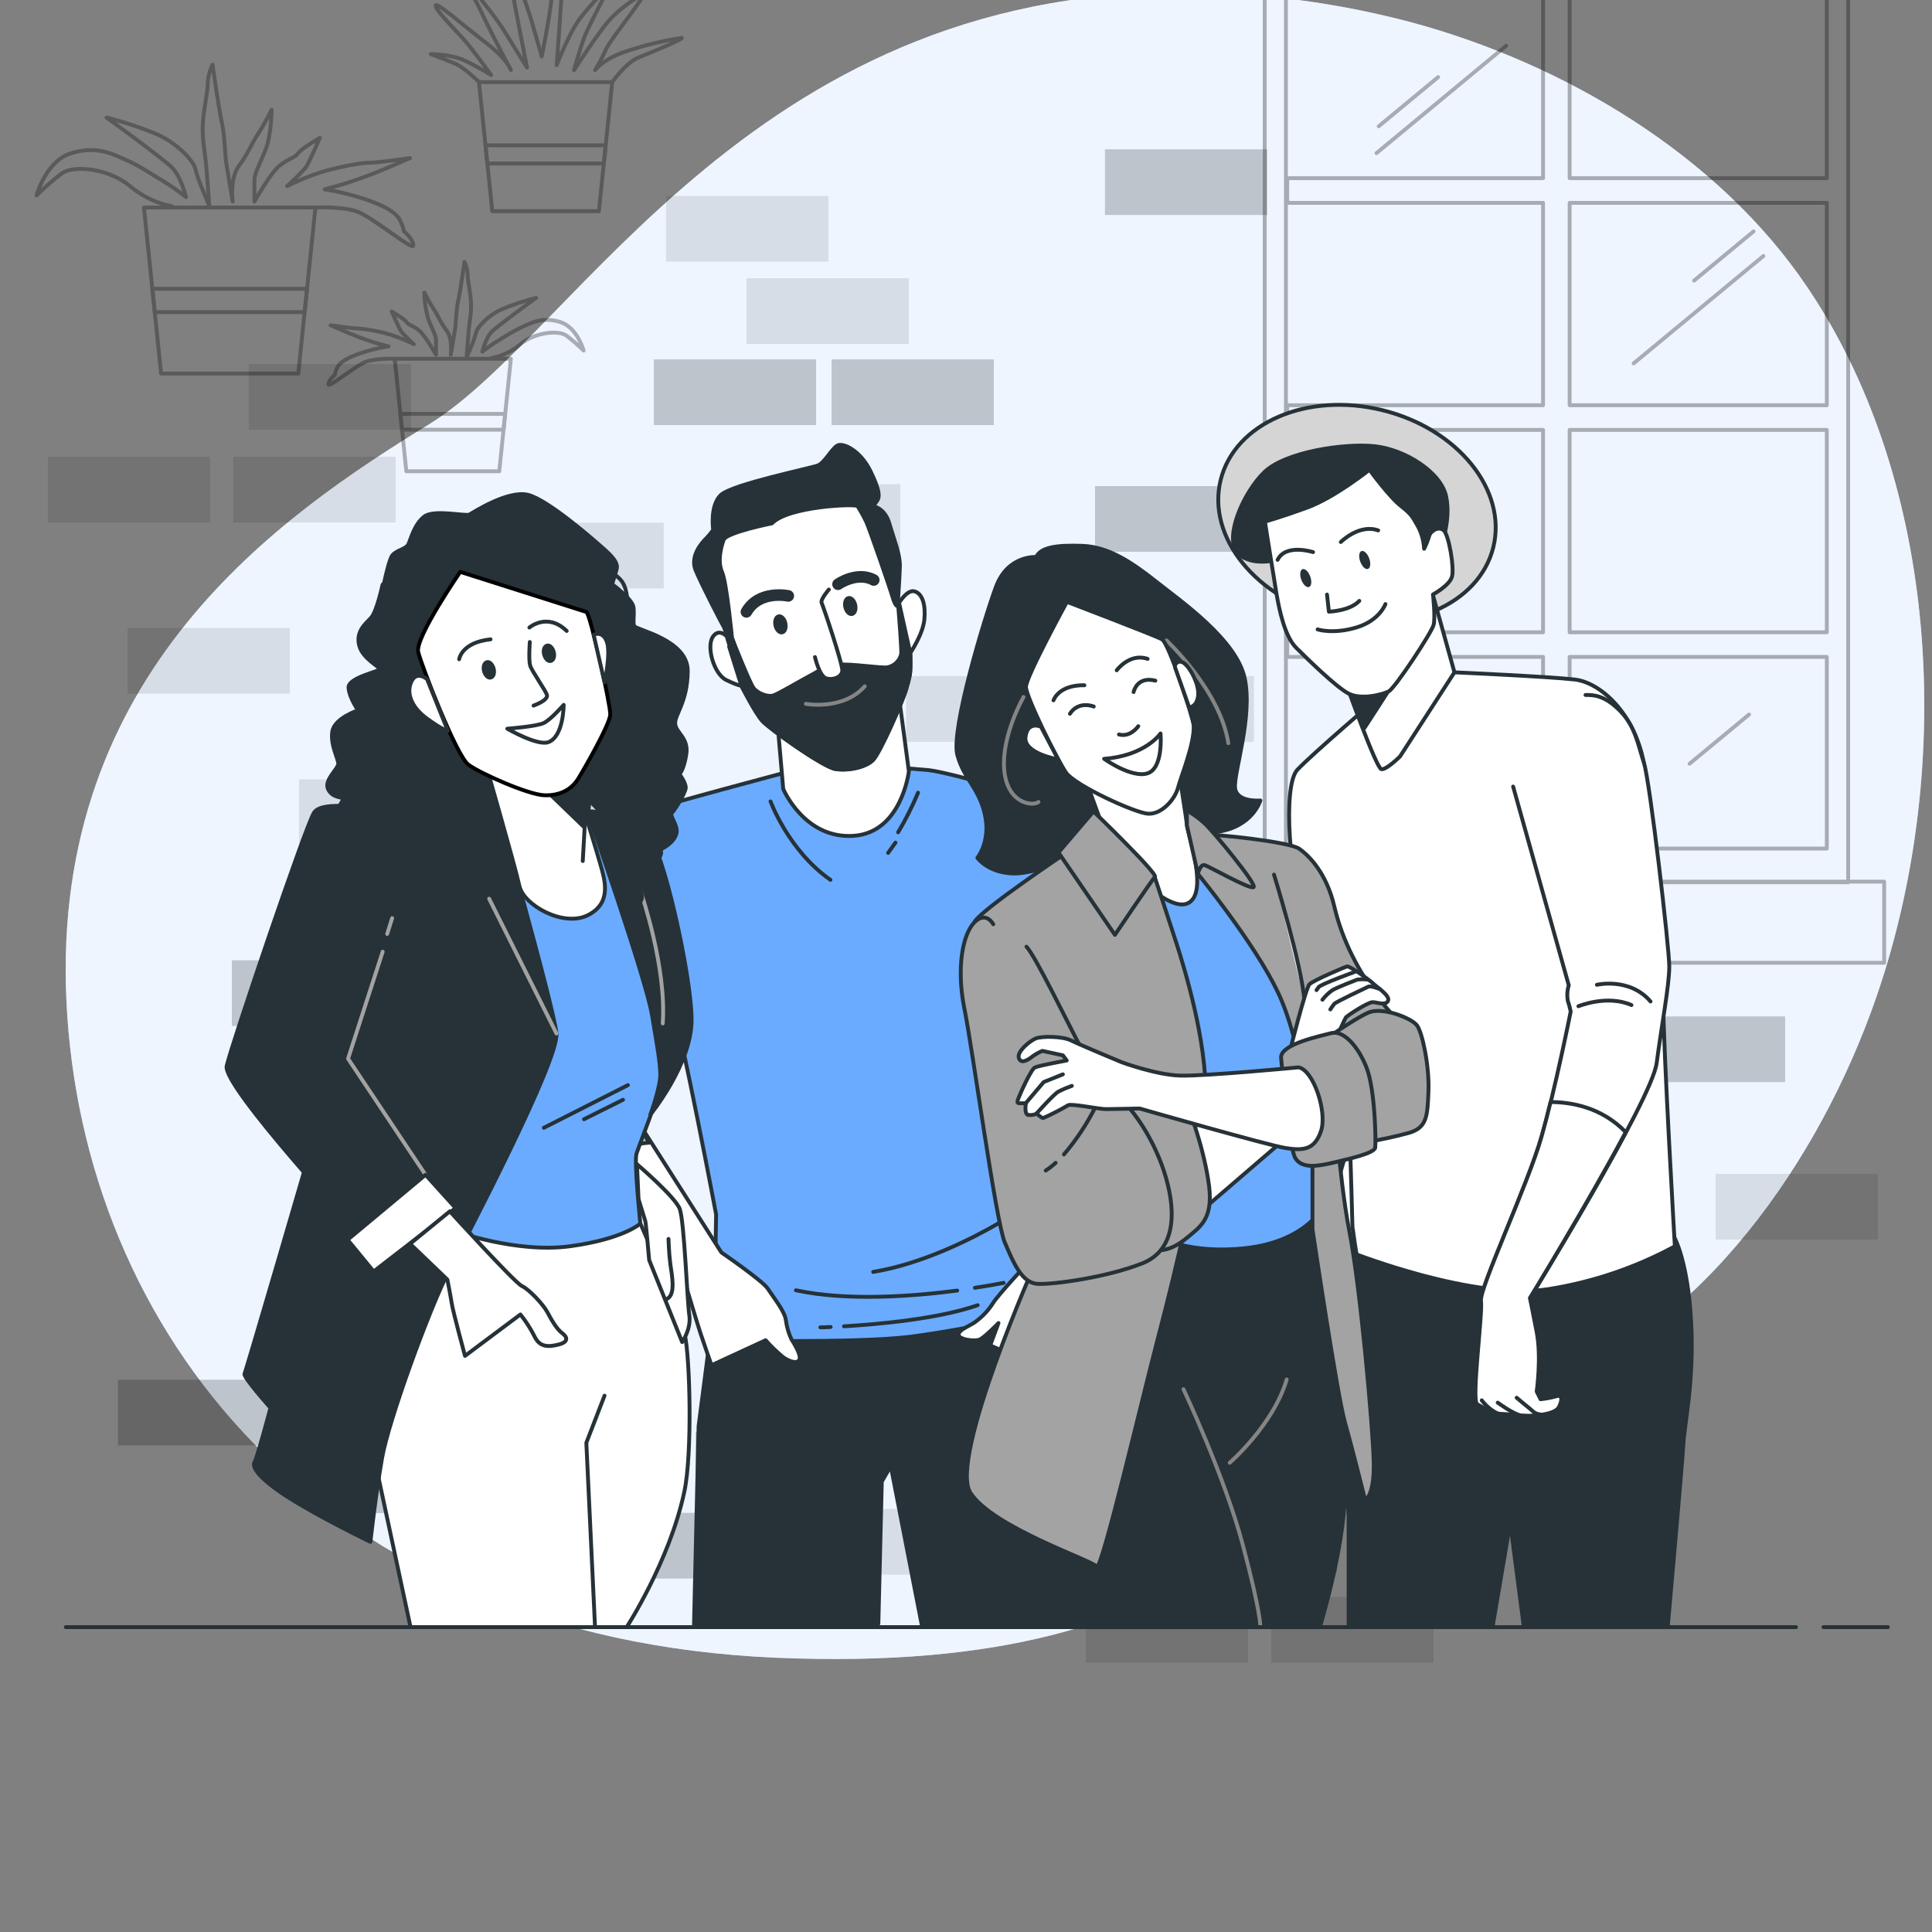 <svg width="500" height="500" viewBox="0 0 500 500" fill="none" xmlns="http://www.w3.org/2000/svg">
<rect x="0" y="0" width="500" height="500" fill="#808080" stroke="none"/>
<g clip-path="url(#clip0_447_878)">
<path d="M472.692 82.174C471.106 79.507 469.439 76.874 467.692 74.273C444.522 39.923 404.632 16.433 365.392 5.814C348.176 1.234 330.489 -1.347 312.682 -1.877C196.062 -5.827 149.612 86.124 111.072 109.793C72.532 133.463 13.192 174.034 17.192 259.023C21.192 344.013 82.412 424.023 201.002 429.023C319.592 434.023 327.502 380.613 393.712 360.814C437.532 347.734 468.712 303.553 483.912 262.723C504.692 207.083 503.712 134.813 472.692 82.174Z" fill="#C5DEFF"/>
<path opacity="0.7" d="M472.692 82.174C471.106 79.507 469.439 76.874 467.692 74.273C444.522 39.923 404.632 16.433 365.392 5.814C348.176 1.234 330.489 -1.347 312.682 -1.877C196.062 -5.827 149.612 86.124 111.072 109.793C72.532 133.463 13.192 174.034 17.192 259.023C21.192 344.013 82.412 424.023 201.002 429.023C319.592 434.023 327.502 380.613 393.712 360.814C437.532 347.734 468.712 303.553 483.912 262.723C504.692 207.083 503.712 134.813 472.692 82.174Z" fill="white"/>
<path opacity="0.2" d="M462 263.05H420V280.05H462V263.05Z" fill="black"/>
<path opacity="0.2" d="M325.383 125.8H283.383V142.8H325.383V125.8Z" fill="black"/>
<path opacity="0.2" d="M299.508 151.48H257.508V168.48H299.508V151.48Z" fill="black"/>
<path opacity="0.2" d="M327.961 38.64H285.961V55.64H327.961V38.64Z" fill="black"/>
<path opacity="0.2" d="M294 244.81H252V261.81H294V244.81Z" fill="black"/>
<path opacity="0.2" d="M211.203 93.01H169.203V110.01H211.203V93.01Z" fill="black"/>
<path opacity="0.2" d="M257.203 93.01H215.203V110.01H257.203V93.01Z" fill="black"/>
<path opacity="0.2" d="M222 370.52H180V387.52H222V370.52Z" fill="black"/>
<path opacity="0.2" d="M200 391.52H158V408.52H200V391.52Z" fill="black"/>
<path opacity="0.1" d="M276.508 174.98H234.508V191.98H276.508V174.98Z" fill="black"/>
<path opacity="0.1" d="M214.383 50.72H172.383V67.72H214.383V50.72Z" fill="black"/>
<path opacity="0.1" d="M486 303.81H444V320.81H486V303.81Z" fill="black"/>
<path opacity="0.1" d="M240 329.81H198V346.81H240V329.81Z" fill="black"/>
<path opacity="0.1" d="M288 329.81H246V346.81H288V329.81Z" fill="black"/>
<path opacity="0.1" d="M292 305.81H250V322.81H292V305.81Z" fill="black"/>
<path opacity="0.1" d="M324.508 174.98H282.508V191.98H324.508V174.98Z" fill="black"/>
<path opacity="0.2" d="M346 389.81H304V406.81H346V389.81Z" fill="black"/>
<path opacity="0.1" d="M323 413.31H281V430.31H323V413.31Z" fill="black"/>
<path opacity="0.1" d="M371 413.31H329V430.31H371V413.31Z" fill="black"/>
<path opacity="0.2" d="M142.391 178.22H100.391V195.22H142.391V178.22Z" fill="black"/>
<path opacity="0.1" d="M119.391 201.72H77.391V218.72H119.391V201.72Z" fill="black"/>
<path opacity="0.1" d="M167.391 201.72H125.391V218.72H167.391V201.72Z" fill="black"/>
<path opacity="0.2" d="M126 304.81H84V321.81H126V304.81Z" fill="black"/>
<path opacity="0.1" d="M312 223.52H270V240.52H312V223.52Z" fill="black"/>
<path opacity="0.1" d="M249 390.52H207V407.52H249V390.52Z" fill="black"/>
<path opacity="0.1" d="M235.203 72.01H193.203V89.01H235.203V72.01Z" fill="black"/>
<path opacity="0.2" d="M102 248.52H60V265.52H102V248.52Z" fill="black"/>
<path opacity="0.1" d="M126 227.52H84V244.52H126V227.52Z" fill="black"/>
<path opacity="0.1" d="M233 125.31H191V142.31H233V125.31Z" fill="black"/>
<path opacity="0.1" d="M171.773 135.29H129.773V152.29H171.773V135.29Z" fill="black"/>
<path opacity="0.2" d="M379 263.05H337V280.05H379V263.05Z" fill="black"/>
<path opacity="0.2" d="M72.531 357.08H30.531V374.08H72.531V357.08Z" fill="black"/>
<path opacity="0.1" d="M54.391 118.22H12.391V135.22H54.391V118.22Z" fill="black"/>
<path opacity="0.1" d="M102.391 118.22H60.391V135.22H102.391V118.22Z" fill="black"/>
<path opacity="0.1" d="M106.391 94.22H64.391V111.22H106.391V94.22Z" fill="black"/>
<path opacity="0.1" d="M75 162.52H33V179.52H75V162.52Z" fill="black"/>
<path opacity="0.2" d="M129.531 374.58H87.531V391.58H129.531V374.58Z" fill="black"/>
<g opacity="0.3">
<path d="M327.305 -11.5V228.33H478.305V-11.5H327.305ZM472.775 46.11H406.225V-2.77H472.775V46.11ZM406.225 111.26H472.775V163.63H406.225V111.26ZM406.225 104.87V52.5H472.775V104.87H406.225ZM332.795 -2.77H399.345V46.11H333.135V52.5H399.345V104.87H333.135V111.26H399.345V163.63H333.135V170H399.345V219.6H332.795V-2.77ZM406.225 219.6V170H472.775V219.6H406.225Z" stroke="black" stroke-linecap="round" stroke-linejoin="round"/>
<path d="M389.804 11.84L356.234 39.63" stroke="black" stroke-linecap="round" stroke-linejoin="round"/>
<path d="M456.369 66.25L422.789 94.04" stroke="black" stroke-linecap="round" stroke-linejoin="round"/>
<path d="M380.539 183.76L346.969 211.54" stroke="black" stroke-linecap="round" stroke-linejoin="round"/>
<path d="M372.193 19.95L356.812 32.68" stroke="black" stroke-linecap="round" stroke-linejoin="round"/>
<path d="M453.812 59.89L438.422 72.62" stroke="black" stroke-linecap="round" stroke-linejoin="round"/>
<path d="M378.562 192.44L363.172 205.18" stroke="black" stroke-linecap="round" stroke-linejoin="round"/>
<path d="M373.929 131.08L358.539 143.82" stroke="black" stroke-linecap="round" stroke-linejoin="round"/>
<path d="M452.648 184.92L437.258 197.65" stroke="black" stroke-linecap="round" stroke-linejoin="round"/>
<path d="M487.622 228.17H318.602V249.17H487.622V228.17Z" stroke="black" stroke-linecap="round" stroke-linejoin="round"/>
</g>
<g opacity="0.3">
<path d="M78.84 80.78L79.46 74.74H39.43L40.05 80.78H78.84Z" stroke="black" stroke-linecap="round" stroke-linejoin="round"/>
<path d="M77.2 96.67H41.69L37.25 53.7H81.63L77.2 96.67Z" stroke="black" stroke-linecap="round" stroke-linejoin="round"/>
<path d="M44.501 53.39C40.489 52.601 36.747 50.797 33.631 48.15C28.391 43.72 19.131 42.51 15.901 44.93C13.643 46.679 11.492 48.563 9.461 50.57C9.461 50.57 11.881 41.71 18.321 39.69C24.761 37.67 28.791 39.69 32.421 41.3C36.051 42.91 37.661 44.12 41.691 46.54C43.937 47.878 46.089 49.368 48.131 51C48.131 51 46.921 45.77 44.501 43.35C42.081 40.93 27.591 30.43 27.591 30.43C32.126 31.57 36.569 33.051 40.881 34.86C46.121 37.28 50.141 41.71 50.551 43.72C51.065 45.651 51.734 47.537 52.551 49.36L54.161 53.36C54.161 53.36 53.761 47.36 53.361 42.89C52.961 38.42 52.151 35.63 52.551 31.2C52.951 26.77 53.761 23.95 53.761 21.54C53.849 19.87 54.27 18.235 55.001 16.73C55.001 16.73 56.591 28 57.401 31.64C58.211 35.28 58.201 40.1 58.601 42.51C59.001 44.92 60.221 52.18 60.221 52.18C60.221 52.18 59.411 46.18 61.831 42.92C64.251 39.66 65.051 37.28 66.661 34.86C68.271 32.44 70.291 28.41 70.291 28.41C70.291 28.41 70.291 34.86 68.671 38.89C67.051 42.92 65.851 44.89 65.851 46.54V52.18C65.851 52.18 69.851 44.93 72.301 42.92C74.751 40.91 76.301 40.92 77.131 39.69C77.961 38.46 82.771 35.69 82.771 35.69C82.771 35.69 80.001 42.11 79.151 43.32C77.642 45.032 76.026 46.645 74.311 48.15C77.179 46.736 80.143 45.527 83.181 44.53C87.181 43.32 93.251 42.11 95.661 42.11C98.071 42.11 106.141 40.9 106.141 40.9C106.141 40.9 98.891 44.12 94.461 45.74C90.031 47.36 87.201 48.15 85.591 48.56L84.001 49C87.838 49.601 91.613 50.545 95.281 51.82C100.921 53.82 102.531 55.44 103.341 56.65C103.909 57.654 104.317 58.741 104.551 59.87C104.551 59.87 106.961 61.87 106.961 63.5C106.961 65.13 96.071 55.81 92.001 54.6C87.931 53.39 81.591 53.7 81.591 53.7" stroke="black" stroke-linecap="round" stroke-linejoin="round"/>
</g>
<g opacity="0.3">
<path d="M104.037 111.2L103.617 107.11H130.747L130.317 111.2H104.037Z" stroke="black" stroke-linecap="round" stroke-linejoin="round"/>
<path d="M105.158 121.97H129.208L132.218 92.85H102.148L105.158 121.97Z" stroke="black" stroke-linecap="round" stroke-linejoin="round"/>
<path d="M127.31 92.64C130.029 92.114 132.565 90.891 134.67 89.09C138.22 86.09 144.5 85.27 146.67 86.91C148.203 88.093 149.662 89.369 151.04 90.73C151.04 90.73 149.4 84.73 145.04 83.36C140.68 81.99 137.94 83.36 135.48 84.45C133.308 85.483 131.213 86.67 129.21 88C127.687 88.899 126.226 89.901 124.84 91C124.84 91 125.66 87.46 127.3 85.82C128.94 84.18 138.76 77.08 138.76 77.08C135.689 77.854 132.681 78.857 129.76 80.08C126.21 81.71 123.48 84.72 123.21 86.08C122.861 87.388 122.406 88.666 121.85 89.9L120.75 92.63C120.75 92.63 121.03 88.54 121.3 85.53C121.57 82.52 122.12 80.62 121.85 77.62C121.58 74.62 121.03 72.71 121.03 71.07C120.98 69.933 120.701 68.817 120.21 67.79C120.21 67.79 119.12 75.44 118.57 77.89C118.02 80.34 118.03 83.62 117.75 85.26C117.47 86.9 116.66 91.81 116.66 91.81C116.66 91.81 117.21 87.72 115.57 85.53C113.93 83.34 113.39 81.71 112.29 80.08C111.19 78.45 109.84 75.71 109.84 75.71C109.842 78.118 110.209 80.512 110.93 82.81C112.02 85.53 112.84 86.9 112.84 87.99V91.81C112.84 91.81 110.11 86.9 108.47 85.53C106.83 84.16 105.74 84.17 105.2 83.35C104.66 82.53 101.38 80.62 101.38 80.62C101.38 80.62 103.29 84.99 103.83 85.81C104.853 86.969 105.948 88.061 107.11 89.08C105.17 88.124 103.165 87.305 101.11 86.63C98.352 85.791 95.513 85.245 92.64 85C91 85 85.55 84.18 85.55 84.18C85.55 84.18 90.46 86.36 93.46 87.46C96.46 88.56 98.37 89.09 99.46 89.37L100.55 89.64C97.948 90.047 95.388 90.686 92.9 91.55C89.08 92.91 87.99 94.01 87.45 94.82C87.061 95.501 86.784 96.241 86.63 97.01C86.63 97.01 85 98.37 85 99.46C85 100.55 92.37 94.28 95.1 93.46C97.412 92.94 99.783 92.735 102.15 92.85" stroke="black" stroke-linecap="round" stroke-linejoin="round"/>
</g>
<g opacity="0.3">
<path d="M156.271 42.31L156.751 37.61H125.641L126.121 42.31H156.271Z" stroke="black" stroke-linecap="round" stroke-linejoin="round"/>
<path d="M154.993 54.66H127.403L123.953 21.26H158.443L154.993 54.66Z" stroke="black" stroke-linecap="round" stroke-linejoin="round"/>
<path d="M124.002 21.26C124.002 21.26 120.162 17.49 117.932 16.53C115.702 15.57 111.492 14 111.492 14C111.492 14 116.602 14 120.112 15.6C122.519 16.738 124.856 18.017 127.112 19.43C127.112 19.43 123.912 14.96 121.362 11.77C118.812 8.58 113.052 3.14 112.742 1.55C112.432 -0.04 120.402 6.98 125.832 11.13C131.262 15.28 132.222 18.13 132.222 18.13C132.222 18.13 128.072 10.46 124.872 3.75C122.95 -0.416 120.605 -4.374 117.872 -8.06C116.872 -9.34 127.132 2.48 130.642 8.23C134.152 13.98 136.392 17.49 136.392 17.49C136.392 17.49 132.562 -1.68 131.922 -6.15L130.642 -15.09C130.642 -15.09 136.712 2.48 137.642 5.67C138.572 8.86 140.192 14.61 140.192 14.61C140.192 14.61 142.112 5.35 142.752 -0.39C143.392 -6.13 146.262 -14.39 146.262 -14.39C146.262 -14.39 145.002 3.43 144.712 7.91L144.072 16.85C144.072 16.85 147.262 8.54 150.142 4.71C152.639 1.582 155.31 -1.402 158.142 -4.23C158.142 -4.23 152.692 6 151.412 9.18C150.132 12.36 148.542 18.18 148.542 18.18C148.542 18.18 154.932 8.28 157.802 5.08C160.229 2.537 163.031 0.382 166.112 -1.31C168.662 -2.9 158.112 9.87 156.842 12.75C156.007 14.6 155.059 16.397 154.002 18.13C154.002 18.13 155.922 15.57 161.002 13.65C165.985 11.909 171.116 10.627 176.332 9.82C177.612 9.82 168.332 13.65 165.152 14.93C161.972 16.21 158.442 21.26 158.442 21.26" stroke="black" stroke-linecap="round" stroke-linejoin="round"/>
</g>
<path d="M386.47 141.618C390.112 126.834 377.267 110.957 357.78 106.156C338.292 101.355 319.542 109.448 315.9 124.232C312.257 139.017 325.102 154.894 344.59 159.695C364.077 164.496 382.827 156.403 386.47 141.618Z" fill="#D5D5D5" stroke="#263238" stroke-linecap="round" stroke-linejoin="round"/>
<path d="M330.64 144.86C330.64 144.86 323.43 146.86 320.15 142.86C316.87 138.86 321.79 127.45 327.2 122.2C332.61 116.95 347.86 114.66 355.73 115.48C363.6 116.3 372.94 122.2 374.26 128.48C375.58 134.76 372.94 140.78 372.78 142.74C372.62 144.7 368.02 144.74 367.37 143.74C366.72 142.74 356.88 128.33 354.91 127.67C352.94 127.01 351.63 128.33 349.5 129.47C347.37 130.61 331.14 137.47 331.14 137.47L330.64 144.86Z" fill="#263238" stroke="#263238" stroke-linecap="round" stroke-linejoin="round"/>
<path d="M354.52 309.41L351.28 288.36L343.84 313.94C341.873 317.15 340.228 320.546 338.93 324.08C337.08 329.94 346.41 348.4 347.02 346.45C347.63 344.5 351.15 319.45 351.15 319.45C351.52 316.908 351.641 314.335 351.51 311.77L354.52 309.41Z" fill="white" stroke="#263238" stroke-linecap="round" stroke-linejoin="round"/>
<path d="M350.201 324.3C350.201 324.3 343.461 326.6 343.461 340.91C343.461 344.81 349.021 385.8 349.021 392.66V421.1H386.261L390.851 394.1L394.301 420.53H431.651C431.651 420.53 435.381 378.88 435.651 373.71C435.921 368.54 438.521 357.33 437.651 341.82C436.781 326.31 433.341 320.27 433.341 320.27L351.001 318.82L350.201 324.3Z" fill="#263238" stroke="#263238" stroke-linecap="round" stroke-linejoin="round"/>
<path d="M357.111 180.16C357.111 180.16 339.561 195.16 335.761 199.21C331.961 203.26 333.451 226.87 338.491 243C343.531 259.13 348.891 284.08 349.141 289.12C349.391 294.16 350.201 324.3 350.201 324.3C350.201 324.3 381.521 336.66 400.681 333.63C412.158 331.832 423.241 328.081 433.451 322.54C433.451 322.54 430.451 270.86 430.451 259.54C430.451 248.22 427.931 210.64 425.451 197.54C422.971 184.44 414.111 176.62 407.551 175.86C400.991 175.1 376.411 174 376.411 174L357.111 180.16Z" fill="white" stroke="#263238" stroke-linecap="round" stroke-linejoin="round"/>
<path d="M348.25 176.62C348.25 176.62 356.17 198.84 357.49 199.06C358.81 199.28 362.33 195.76 362.33 195.76L376.41 174L370.81 153.89C370.81 153.89 367.61 164.53 361.45 171.35C355.29 178.17 348.25 176.62 348.25 176.62Z" fill="white" stroke="#263238" stroke-linecap="round" stroke-linejoin="round"/>
<path d="M363.55 172.27L353.16 188.35L348.25 176.62L363.55 172.27Z" fill="#263238" stroke="#263238" stroke-linecap="round" stroke-linejoin="round"/>
<path d="M354.419 121.57C354.419 121.57 345.419 128.79 338.189 131.41C330.959 134.03 327.359 135 327.359 135C327.359 135 329.659 149.59 330.359 153.69C331.059 157.79 332.489 164.69 335.439 167.63C338.389 170.57 345.599 177.63 348.879 179.43C352.159 181.23 357.739 179.76 359.379 178.94C361.019 178.12 370.519 163.69 371.019 161.72C371.519 159.75 370.849 153.85 370.849 153.85C370.849 153.85 375.109 151.56 375.769 149.26C376.429 146.96 374.949 138.44 373.639 137.26C372.329 136.08 370.199 137.43 369.869 138.74C369.524 139.867 369.086 140.965 368.559 142.02C368.455 140.078 367.951 138.178 367.079 136.44C365.769 134.31 365.769 133.44 362.649 131.03C359.529 128.62 354.419 121.57 354.419 121.57Z" fill="white" stroke="#263238" stroke-linecap="round" stroke-linejoin="round"/>
<path d="M343.43 153.87L343.92 158.3C343.92 158.3 349.33 158.14 351.79 155.51" stroke="#263238" stroke-linecap="round" stroke-linejoin="round"/>
<path d="M341 162.89C341 162.89 344.94 164.2 351 162.4C357.06 160.6 358.55 156.33 358.55 156.33" stroke="#263238" stroke-linecap="round" stroke-linejoin="round"/>
<path d="M339.821 142.89C339.821 142.89 332.771 140.59 330.641 144.89" stroke="#263238" stroke-linecap="round" stroke-linejoin="round"/>
<path d="M347 140.27C347 140.27 351.75 135.51 356.67 137.27" stroke="#263238" stroke-linecap="round" stroke-linejoin="round"/>
<path d="M339.085 149.19C339.555 150.46 339.415 151.69 338.775 151.92C338.135 152.15 337.245 151.31 336.775 150.03C336.305 148.75 336.455 147.53 337.095 147.3C337.735 147.07 338.625 147.91 339.085 149.19Z" fill="#263238"/>
<path d="M354.346 144.5C354.816 145.78 354.676 147 354.036 147.24C353.396 147.48 352.506 146.62 352.036 145.35C351.566 144.08 351.706 142.85 352.346 142.62C352.986 142.39 353.876 143.23 354.346 144.5Z" fill="#263238"/>
<path d="M391.597 203.56L405.997 255C405.596 256.294 405.51 257.666 405.747 259C406.048 259.909 406.298 260.833 406.497 261.77C406.497 261.77 402.497 281.94 398.937 294.29C395.377 306.64 382.807 333.61 383.307 336.64C383.807 339.67 380.787 362.35 382.307 363.36C383.827 364.37 387.357 365.88 388.357 365.88C389.357 365.88 393.907 366.38 395.417 366.38C396.927 366.38 402.477 366.13 403.487 364.11C404.497 362.09 404.247 360.84 402.727 361.34C401.417 361.704 400.079 361.959 398.727 362.1L397.727 360.1C397.727 360.1 398.987 351.28 397.727 344.72C396.467 338.16 395.967 335.9 395.967 335.9C395.967 335.9 427.477 284.73 428.737 275.15C429.997 265.57 432.007 254.98 432.007 250.15C432.007 245.32 427.007 202.26 425.457 197.47C423.907 192.68 423.187 187.89 419.157 183.86C415.127 179.83 412.347 179.86 410.327 179.86" fill="white"/>
<path d="M391.597 203.56L405.997 255C405.596 256.294 405.51 257.666 405.747 259C406.048 259.909 406.298 260.833 406.497 261.77C406.497 261.77 402.497 281.94 398.937 294.29C395.377 306.64 382.807 333.61 383.307 336.64C383.807 339.67 380.787 362.35 382.307 363.36C383.827 364.37 387.357 365.88 388.357 365.88C389.357 365.88 393.907 366.38 395.417 366.38C396.927 366.38 402.477 366.13 403.487 364.11C404.497 362.09 404.247 360.84 402.727 361.34C401.417 361.704 400.079 361.959 398.727 362.1L397.727 360.1C397.727 360.1 398.987 351.28 397.727 344.72C396.467 338.16 395.967 335.9 395.967 335.9C395.967 335.9 427.477 284.73 428.737 275.15C429.997 265.57 432.007 254.98 432.007 250.15C432.007 245.32 427.007 202.26 425.457 197.47C423.907 192.68 423.187 187.89 419.157 183.86C415.127 179.83 412.347 179.86 410.327 179.86" stroke="#263238" stroke-linecap="round" stroke-linejoin="round"/>
<path d="M408.5 260.41C408.5 260.41 415.9 257.33 422.22 260.11" stroke="#263238" stroke-linecap="round" stroke-linejoin="round"/>
<path d="M413.273 254.86C413.273 254.86 421.753 252.86 427.153 259.18" stroke="#263238" stroke-linecap="round" stroke-linejoin="round"/>
<path d="M401.286 285.21C400.506 288.42 399.696 291.56 398.906 294.31C395.376 306.66 382.776 333.63 383.276 336.66C383.776 339.69 380.756 362.37 382.276 363.38C383.796 364.39 387.326 365.9 388.326 365.9C389.326 365.9 393.876 366.4 395.386 366.4C396.896 366.4 402.446 366.15 403.456 364.13C404.466 362.11 404.216 360.86 402.696 361.36C401.386 361.725 400.048 361.979 398.696 362.12L397.696 360.12C397.696 360.12 398.956 351.3 397.696 344.74C396.436 338.18 395.936 335.92 395.936 335.92C395.936 335.92 410.996 311.31 420.736 293C414.456 286.5 406.536 285.21 401.286 285.21Z" fill="white" stroke="#263238" stroke-linecap="round" stroke-linejoin="round"/>
<path d="M392.508 361.73C392.508 361.73 395.008 363.85 395.878 364.52C396.748 365.19 397.028 365.87 398.658 366.06" fill="white"/>
<path d="M392.508 361.73C392.508 361.73 395.008 363.85 395.878 364.52C396.748 365.19 397.028 365.87 398.658 366.06" stroke="#263238" stroke-linecap="round" stroke-linejoin="round"/>
<path d="M387.609 363C387.609 363 391.359 365.79 393.659 366.37L387.609 363Z" fill="white"/>
<path d="M387.609 363C387.609 363 391.359 365.79 393.659 366.37" stroke="#263238" stroke-linecap="round" stroke-linejoin="round"/>
<path d="M383.477 362.4C384.46 363.701 385.703 364.784 387.127 365.58L383.477 362.4Z" fill="white"/>
<path d="M383.477 362.4C384.46 363.701 385.703 364.784 387.127 365.58" stroke="#263238" stroke-linecap="round" stroke-linejoin="round"/>
<path d="M350.098 318.09C350.098 318.09 351.018 324.86 351.378 325.96C351.738 327.06 351.198 329.07 351.568 333.27C351.938 337.47 353.028 341.87 350.288 341.14C347.548 340.41 346.288 333.27 346.438 331.44C346.588 329.61 343.328 324.13 343.328 324.13" fill="white"/>
<path d="M350.098 318.09C350.098 318.09 351.018 324.86 351.378 325.96C351.738 327.06 351.198 329.07 351.568 333.27C351.938 337.47 353.028 341.87 350.288 341.14C347.548 340.41 346.288 333.27 346.438 331.44C346.588 329.61 343.328 324.13 343.328 324.13" stroke="#263238" stroke-linecap="round" stroke-linejoin="round"/>
<path d="M296.823 281C294.263 276.1 275.253 208.71 275.253 208.71C271.673 218.52 269.383 266.89 269.383 266.89L271.463 292.54L271.093 297.35C276.093 293.94 288.233 287.22 296.323 296.17C296.443 295.7 296.543 295.3 296.593 294.99C297.643 288.5 299.383 285.87 296.823 281Z" fill="#92E3A9" stroke="#263238" stroke-linecap="round" stroke-linejoin="round"/>
<path d="M290.695 287.46C291.975 287.669 293.225 288.035 294.415 288.55" stroke="#263238" stroke-linecap="round" stroke-linejoin="round"/>
<path d="M272.859 289.83C277.079 288.278 281.509 287.374 285.999 287.15" stroke="#263238" stroke-linecap="round" stroke-linejoin="round"/>
<path d="M293.163 284.76C293.163 284.76 287.562 281.36 283.062 282.7" stroke="#263238" stroke-linecap="round" stroke-linejoin="round"/>
<path d="M179.609 420.43L180.799 369.05L184.449 340.86L269.439 337.96L277.009 358.17L281.679 421.1H238.659L230.539 379.42L228.209 383.43L227.319 420.21L179.609 420.43Z" fill="#263238" stroke="#263238" stroke-linecap="round" stroke-linejoin="round"/>
<path d="M206.381 199.1C206.381 199.1 169.381 208.9 167.111 210.02C164.841 211.14 169.831 244.79 173.331 257.02C176.831 269.25 185.331 314.3 185.331 314.3L184.761 346.84C184.761 346.84 221.071 347.74 235.601 345.95C245.829 344.572 255.977 342.649 266.001 340.19C266.001 340.19 271.151 311.43 269.381 292.49C267.611 273.55 272.771 226.49 272.841 223.39C272.911 220.29 275.211 208.68 275.211 208.68C275.211 208.68 247.551 200.21 240.441 199.32C229.117 198.229 217.718 198.156 206.381 199.1Z" fill="#6AABFF" stroke="#263238" stroke-linecap="round" stroke-linejoin="round"/>
<path d="M199.414 207.4C199.414 207.4 204.024 220.11 214.914 227.7" stroke="#263238" stroke-linecap="round" stroke-linejoin="round"/>
<path d="M237.59 205.15C236.119 208.686 234.394 212.112 232.43 215.4" stroke="#263238" stroke-linecap="round" stroke-linejoin="round"/>
<path d="M231.754 218.06L229.844 220.73" stroke="#263238" stroke-linecap="round" stroke-linejoin="round"/>
<path d="M218.422 343.25C227.022 342.74 242.792 341.36 253.032 337.78" stroke="#263238" stroke-linecap="round" stroke-linejoin="round"/>
<path d="M212.305 343.52C212.305 343.52 213.305 343.52 214.975 343.42" stroke="#263238" stroke-linecap="round" stroke-linejoin="round"/>
<path d="M247.724 334C236.434 335.47 219.314 336.8 205.984 333.92" stroke="#263238" stroke-linecap="round" stroke-linejoin="round"/>
<path d="M259.735 332C259.735 332 256.885 332.59 252.305 333.28" stroke="#263238" stroke-linecap="round" stroke-linejoin="round"/>
<path d="M258.794 316.37C251.964 320.37 238.914 327.05 225.984 329.17" stroke="#263238" stroke-linecap="round" stroke-linejoin="round"/>
<path d="M263.669 313.39C263.669 313.39 262.749 314.01 261.109 315" stroke="#263238" stroke-linecap="round" stroke-linejoin="round"/>
<path d="M201.148 186.29L202.698 204.18C202.698 204.18 208.168 217.18 220.898 216.31C233.368 215.49 235.218 199.61 235.218 199.61L232.698 180.72C232.698 180.72 221.698 189.87 215.588 189.07C209.478 188.27 201.148 186.29 201.148 186.29Z" fill="white" stroke="#263238" stroke-linecap="round" stroke-linejoin="round"/>
<path d="M188.475 165.1C188.475 165.1 186.205 162.21 184.475 164.82C182.745 167.43 184.795 174.45 187.925 175.97C191.055 177.49 191.875 177.48 191.875 177.48C191.875 177.48 195.425 184.48 197.295 186.56C199.165 188.64 212.845 198.4 216.135 199C219.425 199.6 224.135 198.58 225.965 196.66C227.795 194.74 233.625 181.52 234.525 178.36C235.425 175.2 235.585 174.5 235.625 172.58C235.665 170.66 235.575 169 235.575 169C235.575 169 238.855 164.18 239.225 160.33C239.595 156.48 238.705 153.59 236.655 153.04C234.605 152.49 232.295 156.61 232.295 156.61L225.385 135.42C225.385 135.42 223.005 129.59 221.005 128.9C219.005 128.21 204.195 130.01 197.935 132.62C191.675 135.23 185.565 137.99 185.075 140.88C184.585 143.77 188.475 165.1 188.475 165.1Z" fill="white" stroke="#263238" stroke-linecap="round" stroke-linejoin="round"/>
<path d="M199.789 135.44C199.789 135.44 187.969 137.79 187.279 139.71C186.589 141.63 185.649 145.27 186.869 148.05C188.089 150.83 189.449 165.15 189.449 165.15C189.449 165.15 191.259 169.64 189.989 168.99C188.719 168.34 187.789 162.99 187.379 162.37C186.969 161.75 181.659 151.47 180.039 147.62C178.419 143.77 181.929 140.14 182.809 139.28C183.45 138.617 184.039 137.905 184.569 137.15C184.569 137.15 183.649 130.95 186.499 128.15C189.349 125.35 209.969 121.15 211.689 120.45C213.409 119.75 215.209 116.18 216.689 115.32C218.169 114.46 222.689 116.61 225.289 121.95C227.889 127.29 227.689 128.79 226.809 129.86L225.999 131C225.999 131 228.999 131.43 230.169 135.49C231.339 139.55 232.969 143.39 232.889 146.6C232.809 149.81 232.339 155.97 232.319 156.6C232.299 157.23 231.579 156.6 230.989 154.5C230.399 152.4 224.989 136.76 224.189 135.05C223.516 133.655 222.764 132.3 221.939 130.99C221.499 130.31 203.999 131 199.789 135.44Z" fill="#263238" stroke="#263238" stroke-linecap="round" stroke-linejoin="round"/>
<path d="M216.135 199C219.425 199.55 224.135 198.58 225.965 196.66C227.795 194.74 233.625 181.52 234.525 178.36C235.425 175.2 235.585 174.5 235.625 172.58C235.665 170.66 235.575 169 235.575 169L232.675 156L232.425 156.39C232.755 160.39 233.355 168.15 233.235 169.26C233.038 170.111 232.601 170.888 231.975 171.498C231.349 172.108 230.561 172.525 229.705 172.7C228.045 172.98 220.235 171.7 216.785 172.02C213.335 172.34 212.215 173.53 209.565 174.91C206.915 176.29 201.465 179.58 200.085 180C198.705 180.42 196.085 179.45 195.035 178.07C193.985 176.69 189.455 165.19 189.455 165.19C189.326 165.945 189.069 166.672 188.695 167.34L191.885 177.52C191.885 177.52 195.435 184.52 197.305 186.6C199.175 188.68 212.845 198.4 216.135 199Z" fill="#263238" stroke="#263238" stroke-linecap="round" stroke-linejoin="round"/>
<path d="M214.504 152.57C214.504 152.57 212.244 155.19 212.634 156.01C213.024 156.83 218.164 172.01 217.984 173.63C217.804 175.25 215.584 176.1 213.814 175.55C212.044 175 210.914 170.05 210.914 170.05" fill="white"/>
<path d="M214.504 152.57C214.504 152.57 212.244 155.19 212.634 156.01C213.024 156.83 218.164 172.01 217.984 173.63C217.804 175.25 215.584 176.1 213.814 175.55C212.044 175 210.914 170.05 210.914 170.05" stroke="#263238" stroke-linecap="round" stroke-linejoin="round"/>
<path d="M216.883 151.2C216.883 151.2 221.773 147.76 226.123 150.1" stroke="#263238" stroke-width="3" stroke-linecap="round" stroke-linejoin="round"/>
<path d="M204.002 154.22C204.002 154.22 196.482 152.57 193.172 158.35" stroke="#263238" stroke-width="3" stroke-linecap="round" stroke-linejoin="round"/>
<path d="M203.242 161.25C203.512 162.39 203.162 163.47 202.462 163.65C201.762 163.83 200.972 163.06 200.702 161.92C200.432 160.78 200.772 159.71 201.472 159.52C202.172 159.33 203.002 160.11 203.242 161.25Z" fill="#263238" stroke="#263238" stroke-linecap="round" stroke-linejoin="round"/>
<path d="M221.32 156.51C221.59 157.65 221.24 158.72 220.54 158.9C219.84 159.08 219.05 158.31 218.78 157.17C218.51 156.03 218.85 154.96 219.55 154.78C220.25 154.6 221.05 155.37 221.32 156.51Z" fill="#263238" stroke="#263238" stroke-linecap="round" stroke-linejoin="round"/>
<path d="M208.562 182.16C208.562 182.16 218.143 183.95 223.803 177.62" stroke="#858585" stroke-linecap="round" stroke-linejoin="round"/>
<path d="M296.592 295C296.592 295.14 296.532 295.31 296.492 295.48C296.532 295.27 296.562 295.1 296.592 295Z" stroke="#263238" stroke-linecap="round" stroke-linejoin="round"/>
<path d="M296.321 296.14C288.231 287.19 276.051 293.91 271.091 297.32L268.511 321L267.291 325.46C267.291 325.46 258.131 335.26 256.971 337.27C255.815 339.079 254.341 340.665 252.621 341.95C251.261 343.07 248.341 343.95 248.081 345.29C247.821 346.63 252.271 347.29 253.621 346.63C254.971 345.97 258.411 342.4 258.411 342.4L256.261 348.19L273.681 355.77C273.681 355.77 274.681 350.64 275.221 347.52C275.761 344.4 276.591 337.05 276.851 335.71C277.111 334.37 294.581 303.58 296.471 295.52L296.321 296.14Z" fill="white" stroke="#263238" stroke-linecap="round" stroke-linejoin="round"/>
<path d="M167.112 210C167.112 210 162.552 214.23 161.562 218.47C160.572 222.71 145.442 275.71 141.902 283.74C138.362 291.77 137.762 298.23 139.692 301.35C141.622 304.47 176.482 329.25 176.482 329.25C176.482 329.25 180.192 341.73 181.222 344.85C182.252 347.97 184.142 353.32 184.142 353.32L198.142 346.85C199.491 348.363 200.945 349.78 202.492 351.09C204.242 352.43 206.492 353.09 206.932 351.76C207.372 350.43 204.832 346.63 204.832 346.63C204.106 345.079 203.62 343.427 203.392 341.73C203.222 339.5 199.972 335.49 198.682 333.48C197.392 331.47 186.682 324.12 186.682 324.12L164.772 289.76L173.382 257.03C173.382 257.03 165.552 219.16 167.112 210Z" fill="white" stroke="#263238" stroke-linecap="round" stroke-linejoin="round"/>
<path d="M164.722 289.78L174.642 262C174.642 262 165.552 219.15 167.112 210C167.112 210 162.552 214.23 161.562 218.47C160.572 222.71 145.442 275.71 141.902 283.74C138.362 291.77 137.762 298.23 139.692 301.35C142.207 304.728 145.46 307.488 149.202 309.42C151.202 305.54 156.502 296.52 167.942 295.73L164.722 289.78Z" fill="#92E3A9" stroke="#263238" stroke-linecap="round" stroke-linejoin="round"/>
<path d="M148.266 288.22C152.625 287.756 157.033 288.29 161.156 289.78" stroke="#263238" stroke-linecap="round" stroke-linejoin="round"/>
<path d="M157.234 286.21C157.234 286.21 162.764 287.77 164.724 289.78" stroke="#263238" stroke-linecap="round" stroke-linejoin="round"/>
<path d="M275.709 324.69C275.709 324.69 263.099 360 267.799 379C272.499 398 276.799 421.11 276.799 421.11H341.569C341.569 421.11 348.839 397.59 347.979 383.49C347.119 369.39 345.419 353.56 345.419 353.56L341.999 312.93H277.419L275.709 324.69Z" fill="#263238" stroke="#263238" stroke-linecap="round" stroke-linejoin="round"/>
<path d="M306.281 359.53C306.281 359.53 316.971 382.19 321.671 399.94C326.371 417.69 326.161 420.88 326.161 420.88" stroke="#858585" stroke-linecap="round" stroke-linejoin="round"/>
<path d="M318.25 378.56C318.25 378.56 329.58 368.73 333 357" stroke="#858585" stroke-linecap="round" stroke-linejoin="round"/>
<path d="M313.334 217.81L282.984 227.81C290.446 240.831 295.376 255.146 297.514 270C301.154 294.79 299.654 320 299.654 320C299.654 320 307.564 324.7 322.524 323C337.484 321.3 342.004 312.93 342.004 312.93C342.004 312.93 340.934 271.46 335.374 255C329.814 238.54 313.334 217.81 313.334 217.81Z" fill="#6AABFF" stroke="#263238" stroke-linecap="round" stroke-linejoin="round"/>
<path d="M268.172 144.15C268.172 144.15 260.842 143.58 257.762 151.86C254.682 160.14 246.012 189.05 247.762 195.41C249.512 201.77 253.352 203.89 254.892 210.83C256.432 217.77 252.942 222 252.942 222C252.942 222 255.642 225.86 262.192 226.05C268.742 226.24 278.572 221.05 285.122 219.5C291.672 217.95 306.122 216.61 315.182 215.26C324.242 213.91 326.182 207.17 326.182 207.17C326.182 207.17 320.012 207.74 319.632 203.89C319.252 200.04 324.252 185.58 322.132 175.56C320.012 165.54 305.562 155.56 299.202 150.51C292.842 145.46 286.872 141.51 280.122 141.26C273.372 141.01 269.322 141.65 268.172 144.15Z" fill="#263238" stroke="#263238" stroke-linecap="round" stroke-linejoin="round"/>
<path d="M264.893 180.38C264.893 180.38 259.113 190.38 259.893 199.26C260.673 208.14 267.413 208.71 268.753 207.55" stroke="#858585" stroke-linecap="round" stroke-linejoin="round"/>
<path d="M301.891 165.74C301.891 165.74 315.761 178.65 317.891 192.33" stroke="#858585" stroke-linecap="round" stroke-linejoin="round"/>
<path d="M281.203 202.49L287.693 220.27C287.693 220.27 301.283 236.09 307.173 233.86C313.063 231.63 307.383 215.79 307.173 213.56C306.963 211.33 305.173 200.36 305.173 200.36C305.173 200.36 301.113 206.86 298.473 206.86C295.833 206.86 281.203 202.49 281.203 202.49Z" fill="white" stroke="#263238" stroke-linecap="round" stroke-linejoin="round"/>
<path d="M276.123 155.76C276.123 155.76 265.523 175.14 265.523 177.76C265.523 180.38 273.673 196.76 275.923 199.99C278.173 203.22 293.663 210.39 297.133 210.59C300.603 210.79 304.063 206.92 304.873 203.86C305.683 200.8 309.153 192.43 308.923 187.78C308.833 186.04 302.553 166.48 300.713 165.46C298.873 164.44 276.123 155.76 276.123 155.76Z" fill="white" stroke="#263238" stroke-linecap="round" stroke-linejoin="round"/>
<path d="M283.061 182.85C283.061 182.85 279.171 181.24 276.891 184.72" stroke="#263238" stroke-linecap="round" stroke-linejoin="round"/>
<path d="M293.375 179.1C293.375 179.1 294.185 174.94 299.005 176.15" stroke="#263238" stroke-linecap="round" stroke-linejoin="round"/>
<path d="M280.641 177.35C280.641 177.35 274.481 176.95 272.641 181.24" stroke="#263238" stroke-linecap="round" stroke-linejoin="round"/>
<path d="M289 173.47C289 173.47 292.35 168.91 297 170.52" stroke="#263238" stroke-linecap="round" stroke-linejoin="round"/>
<path d="M294.586 187.94C294.586 187.94 292.586 190.89 289.586 190.08" stroke="#263238" stroke-linecap="round" stroke-linejoin="round"/>
<path d="M300.342 189.82C300.342 189.82 296.462 195.58 285.742 196.38C285.742 196.38 292.842 201.47 296.992 200.13C301.142 198.79 300.342 189.82 300.342 189.82Z" fill="white" stroke="#263238" stroke-linecap="round" stroke-linejoin="round"/>
<path d="M269.396 188.07C269.396 188.07 265.906 186.47 265.396 190.75C264.886 195.03 273.836 196.52 273.836 196.52L269.396 188.07Z" fill="white" stroke="#263238" stroke-linecap="round" stroke-linejoin="round"/>
<path d="M304.072 172.62C304.06 172.405 304.101 172.19 304.192 171.995C304.283 171.8 304.42 171.63 304.592 171.5C304.764 171.371 304.966 171.286 305.179 171.252C305.391 171.219 305.609 171.239 305.812 171.31C307.522 171.75 310.392 176.88 310.082 179.95C309.772 183.02 307.762 183.08 307.762 183.08L304.072 172.62Z" fill="white" stroke="#263238" stroke-linecap="round" stroke-linejoin="round"/>
<path d="M276.921 220.05C276.921 220.05 253.171 235.89 252.151 238.73C251.131 241.57 268.391 325.83 268.391 325.83C268.391 325.83 245.451 377.4 251.141 386.33C256.831 395.26 282.611 403.79 283.821 405.41C285.031 407.03 295.401 362.58 299.821 345.73C304.241 328.88 311.641 298.42 312.001 284C312.361 269.58 306.521 250.5 304.491 244.2C302.461 237.9 298.851 227 298.851 227L276.921 220.05Z" fill="#A3A3A3" stroke="#263238" stroke-linecap="round" stroke-linejoin="round"/>
<path d="M283 210C283 210 299.71 226.13 298.9 226.94C298.09 227.75 288.54 241.94 288.54 241.94L273.93 220.62L283 210Z" fill="#A3A3A3" stroke="#263238" stroke-linecap="round" stroke-linejoin="round"/>
<path d="M310.006 226.15C310.006 226.15 324.636 244 330.726 256.8C336.816 269.6 339.666 292.33 339.666 301.26V318.11C339.666 318.11 346.006 360.75 348.006 367.86C350.006 374.97 353.286 388.16 353.286 388.16C353.286 388.16 355.716 387.35 355.516 378.41C355.316 369.47 352.066 333.14 349.226 318.72C346.386 304.3 345.226 280.41 343.376 276.15L341.546 271.88L363.236 265.58C363.236 265.58 349.706 253.34 345.316 234.58C343.316 226.04 338.866 221.48 336.226 219.65C333.586 217.82 314.286 215.79 311.006 216C307.726 216.21 310.006 226.15 310.006 226.15Z" fill="#A3A3A3" stroke="#263238" stroke-linecap="round" stroke-linejoin="round"/>
<path d="M310.002 226.15C310.002 226.15 310.612 223.51 311.832 223.91C313.052 224.31 323.402 230.21 324.422 229.6C325.442 228.99 313.872 215 311.642 213C310.273 211.76 308.774 210.67 307.172 209.75V213.61L310.002 226.15Z" fill="#A3A3A3" stroke="#263238" stroke-linecap="round" stroke-linejoin="round"/>
<path d="M329.711 226.35C329.711 226.35 336.811 249.29 337.631 259.24L329.711 226.35Z" fill="white"/>
<path d="M329.711 226.35C329.711 226.35 336.811 249.29 337.631 259.24" stroke="#263238" stroke-linecap="round" stroke-linejoin="round"/>
<path d="M333.766 272.26C333.766 272.26 337.896 255.73 338.886 254.73C339.876 253.73 347.986 250.27 348.646 250.11C349.306 249.95 354.596 253.74 355.416 254.57C356.236 255.4 359.886 257.71 359.226 259.03C358.566 260.35 356.416 259.36 355.226 259.36C354.036 259.36 348.616 262.83 348.286 263.36C347.956 263.89 346.136 267.99 345.476 269.15C344.816 270.31 333.766 272.26 333.766 272.26Z" fill="white" stroke="#263238" stroke-linecap="round" stroke-linejoin="round"/>
<path d="M356.919 255.91C356.919 255.91 354.749 255.04 354.099 255.36C353.449 255.68 345.719 259.28 345.289 259.82C344.859 260.36 344.289 261.24 344.289 261.24" stroke="#263238" stroke-linecap="round" stroke-linejoin="round"/>
<path d="M342.242 258.74C342.973 257.773 343.854 256.929 344.852 256.24C346.162 255.47 350.732 253.73 351.272 253.52C352.139 253.407 353.016 253.407 353.882 253.52" stroke="#263238" stroke-linecap="round" stroke-linejoin="round"/>
<path d="M350.509 251.56C350.509 251.56 341.809 254.71 341.259 255.47L340.719 256.24" stroke="#263238" stroke-linecap="round" stroke-linejoin="round"/>
<path d="M342.094 269.59C342.094 269.59 350.424 263.7 354.094 262.08C357.764 260.46 365.264 263.5 366.684 265.33C368.104 267.16 369.934 275.89 369.684 282.38C369.434 288.87 369.284 291.72 364.814 293.14C361.135 294.146 357.407 294.96 353.644 295.58C353.044 295.78 352.434 283.4 348.574 276.7C344.714 270 342.094 269.59 342.094 269.59Z" fill="#A3A3A3" stroke="#263238" stroke-linecap="round" stroke-linejoin="round"/>
<path d="M331.531 273.65C331.531 273.65 333.531 296.8 335.191 299.65C336.851 302.5 340.871 301.88 345.141 300.87C349.411 299.86 355.691 298.43 355.901 297.01C356.111 295.59 355.901 282.01 353.661 276.3C351.421 270.59 347.571 266.56 344.531 267.37C341.491 268.18 331.531 270.2 331.531 273.65Z" fill="#A3A3A3" stroke="#263238" stroke-linecap="round" stroke-linejoin="round"/>
<path d="M312.763 311.77L337.562 290.44L327.152 283.5L307.312 292.26C307.312 292.26 312.603 306.31 312.763 311.77Z" fill="white" stroke="#263238" stroke-linecap="round" stroke-linejoin="round"/>
<path d="M300.698 323.51C300.698 323.51 303.338 323.51 306.978 320.51C310.618 317.51 313.918 315.51 312.928 307.12C311.938 298.73 307.798 285.79 305.818 284.12C303.838 282.45 291.108 284.45 290.818 285.28C290.528 286.11 300.898 301.15 301.728 309.91C302.558 318.67 300.698 323.51 300.698 323.51Z" fill="#A3A3A3" stroke="#263238" stroke-linecap="round" stroke-linejoin="round"/>
<path d="M257.049 239.19C257.049 239.19 255.189 235.63 252.149 238.73C249.109 241.83 247.459 250.6 249.609 261.18C251.759 271.76 257.709 316.07 260.029 321.52C262.349 326.97 264.489 332.1 268.619 332.27C272.749 332.44 286.309 330.61 295.569 326.98C304.829 323.35 304.329 312.43 301.189 302.98C298.049 293.53 292.259 285.78 288.789 283.47C285.319 281.16 283.499 278.18 279.869 271.4C276.239 264.62 267.999 247.46 265.649 245" fill="#A3A3A3"/>
<path d="M257.049 239.19C257.049 239.19 255.189 235.63 252.149 238.73C249.109 241.83 247.459 250.6 249.609 261.18C251.759 271.76 257.709 316.07 260.029 321.52C262.349 326.97 264.489 332.1 268.619 332.27C272.749 332.44 286.309 330.61 295.569 326.98C304.829 323.35 304.329 312.43 301.189 302.98C298.049 293.53 292.259 285.78 288.789 283.47C285.319 281.16 283.499 278.18 279.869 271.4C276.239 264.62 267.999 247.46 265.649 245" stroke="#263238" stroke-linecap="round" stroke-linejoin="round"/>
<path d="M273.203 300.94C272.4 301.673 271.54 302.342 270.633 302.94" stroke="#263238" stroke-linecap="round" stroke-linejoin="round"/>
<path d="M283.394 286.68C281.2 291.015 278.497 295.074 275.344 298.77" stroke="#263238" stroke-linecap="round" stroke-linejoin="round"/>
<path d="M336.069 276.23C336.069 276.23 311.769 278.54 305.489 278.37C299.209 278.2 290.279 274.9 290.279 274.9C290.279 274.9 279.539 270.44 277.219 269.28C274.899 268.12 269.449 268.12 267.959 268.79C266.469 269.46 263.169 272.09 263.669 273.79C264.169 275.49 266.139 274.28 267.139 273.45C267.953 272.847 268.84 272.35 269.779 271.97L275.069 273.12L276.069 274.45C276.069 274.45 268.799 275.77 267.809 276.27C266.819 276.77 264.009 283.04 263.509 284.37C263.009 285.7 263.509 285.52 264.509 285.52H265.509C265.509 285.52 265.019 288.17 266.009 288.52C266.794 288.667 267.606 288.551 268.319 288.19C268.319 288.19 269.479 289.35 269.979 289.35C272.189 288.375 274.339 287.27 276.419 286.04C277.249 285.54 284.359 287.04 286.179 287.04C287.999 287.04 294.939 286.88 294.939 286.88C294.939 286.88 328.329 296.46 332.799 297.13C337.269 297.8 340.239 297.62 341.889 292.66C343.539 287.7 339.879 276.89 336.069 276.23Z" fill="white" stroke="#263238" stroke-linecap="round" stroke-linejoin="round"/>
<path d="M268.289 288.131C268.289 288.131 272.759 283.131 273.909 282.511C275.036 281.94 276.199 281.443 277.389 281.021" stroke="#263238" stroke-linecap="round" stroke-linejoin="round"/>
<path d="M265.484 285.48L270.114 280.03L275.074 278.04" stroke="#263238" stroke-linecap="round" stroke-linejoin="round"/>
<path d="M147.148 143.06C148.28 143.696 149.46 144.241 150.678 144.69C152.848 145.5 158.278 147.4 160.678 150.12C163.078 152.84 162.308 159.35 162.308 159.35" stroke="#263238" stroke-linecap="round" stroke-linejoin="round"/>
<path d="M116.151 165.64L114.031 170.21" stroke="#263238" stroke-linecap="round" stroke-linejoin="round"/>
<path d="M99.002 151.31C99.002 151.31 97.522 158.31 96.002 159.91C94.482 161.51 92.132 163.41 92.922 166.91C93.712 170.41 98.322 172.6 98.302 173.18C98.282 173.76 90.002 175.35 90.202 178C90.402 180.65 92.682 183.83 92.682 183.83C92.682 183.83 86.512 185.83 85.992 189.36C85.472 192.89 87.572 196.36 87.542 197.67C87.512 198.98 83.792 201.89 84.902 204.23C86.012 206.57 88.642 206.23 88.782 206.7C88.922 207.17 87.262 209.03 87.232 210.2C87.272 210.994 87.558 211.756 88.052 212.38H137.302L123.302 139.53L104.762 146.67L99.002 151.31Z" fill="#263238" stroke="#263238" stroke-linecap="round" stroke-linejoin="round"/>
<path d="M165.733 316.65C165.733 316.65 175.883 339.76 177.223 345.44C178.563 351.12 179.223 376.37 177.073 386.21C173.223 404.12 162.183 421.1 162.183 421.1H106.243L94.703 367.23L111.553 314.75L165.733 316.65Z" fill="white" stroke="#263238" stroke-linecap="round" stroke-linejoin="round"/>
<path d="M156.452 361.2L151.742 373.39L153.982 420.84" stroke="#263238" stroke-linecap="round" stroke-linejoin="round"/>
<path d="M164.844 301.3C164.844 301.3 174.724 309.71 175.914 312.86C177.104 316.01 177.854 336.86 178.394 340.39C178.934 343.92 176.544 347.33 176.544 347.33L168.004 326.1C168.004 326.1 167.184 316.65 167.004 316.02C166.824 315.39 165.254 310.34 165.254 310.34L164.844 301.3Z" fill="white" stroke="#263238" stroke-linecap="round" stroke-linejoin="round"/>
<path d="M173.003 320.64C173.003 320.64 173.123 324.42 173.483 327.15C173.843 329.88 174.973 334.93 172.633 336.15" fill="white"/>
<path d="M173.003 320.64C173.003 320.64 173.123 324.42 173.483 327.15C173.843 329.88 174.973 334.93 172.633 336.15" stroke="#263238" stroke-linecap="round" stroke-linejoin="round"/>
<path d="M129 211.77L142.44 212.19L152.05 212.51L163.22 221.86C163.22 221.86 172.6 268.52 173.37 271.46C174.14 274.4 165.37 296.46 164.72 298.57C164.07 300.68 165.72 316.65 165.72 316.65C165.72 316.65 161.42 320.65 147.5 322.53C133.58 324.41 117.5 318.53 117.5 318.53C117.5 318.53 128.05 290.79 130.31 275.86C130.31 275.86 132.31 247.07 131.62 238.86C130.93 230.65 129 211.77 129 211.77Z" fill="#6AABFF" stroke="#263238" stroke-linecap="round" stroke-linejoin="round"/>
<path d="M162.502 280.83L140.742 291.87" stroke="#263238" stroke-linecap="round" stroke-linejoin="round"/>
<path d="M161.231 284.62L151.141 289.66" stroke="#263238" stroke-linecap="round" stroke-linejoin="round"/>
<path d="M125.289 196.32C125.289 196.32 133.369 224.32 134.419 229.27C135.469 234.22 145.809 240.05 152.159 236.84C158.509 233.63 156.459 227.52 155.389 223.73C154.319 219.94 151.999 212.51 151.999 212.51L154.439 189.78C154.439 189.78 146.779 200 143.999 201.15C141.219 202.3 125.289 196.32 125.289 196.32Z" fill="white" stroke="#263238" stroke-linecap="round" stroke-linejoin="round"/>
<path d="M140.414 203.69L151.004 213.91L153.614 191.98L140.414 203.69Z" fill="#263238" stroke="#263238" stroke-linecap="round" stroke-linejoin="round"/>
<path d="M151.38 212.79L150.82 222.83" stroke="#263238" stroke-linecap="round" stroke-linejoin="round"/>
<path d="M152.094 210.2C152.094 210.2 167.094 252.97 168.724 262.63C170.354 272.29 170.724 274.4 170.874 277.77C171.024 281.14 168.304 288.48 168.304 288.48C168.304 288.48 178.914 275.48 178.984 264.11C179.054 252.74 171.344 218.48 167.744 216.4C153.444 208.14 152.094 210.2 152.094 210.2Z" fill="#263238" stroke="#263238" stroke-linecap="round" stroke-linejoin="round"/>
<path d="M166 231.31C166 231.31 172.57 250.48 171.51 264.87" stroke="#A3A3A3" stroke-linecap="round" stroke-linejoin="round"/>
<path d="M115.189 162.82L121.979 153.21L153.409 185.12C153.409 185.12 151.499 203.77 151.489 204.35C151.479 204.93 153.439 208.14 153.439 208.14C154.023 208.663 154.546 209.25 154.999 209.89C155.699 210.89 154.999 210.89 154.789 212.36C154.579 213.83 155.609 214.55 156.319 215.28C157.396 216.066 158.552 216.736 159.769 217.28C160.769 217.86 159.869 219.17 159.109 220.48C158.49 221.419 158.112 222.496 158.009 223.616C157.906 224.736 158.081 225.864 158.519 226.9C159.759 229.52 160.519 229.08 162.639 231.12C164.759 233.16 161.639 235.06 161.639 235.06C161.639 235.06 163.249 234.62 164.569 234.18C164.863 234.098 165.137 233.954 165.371 233.757C165.605 233.561 165.794 233.317 165.926 233.041C166.057 232.765 166.128 232.464 166.134 232.159C166.14 231.854 166.08 231.55 165.959 231.27C165.399 230.27 164.309 226.9 164.769 226.27C165.229 225.64 169.349 223.65 170.549 222.05C171.749 220.45 170.449 220.15 171.489 219.57C172.529 218.99 174.589 217.68 175.079 215.64C175.569 213.6 173.149 211.12 173.889 210.39C174.629 209.66 177.439 205.18 177.469 203.86C177.499 202.54 175.839 200.33 175.839 200.33C175.839 200.33 176.929 199.46 177.609 195.24C178.289 191.02 174.979 189.7 174.739 187.37C174.499 185.04 177.939 181.83 177.989 173.67C178.039 165.51 164.549 163.03 164.139 162.02C163.729 161.01 164.199 159.39 163.959 157.21C163.719 155.03 158.429 151.21 158.429 151.21C158.429 151.21 159.059 149.03 159.529 147.57C159.999 146.11 159.309 144.8 156.739 142.47C154.169 140.14 141.739 129.21 136.549 128.04C131.359 126.87 122.549 132.56 121.549 133.14C120.549 133.72 112.259 131.69 109.739 133.73C107.219 135.77 106.399 139.26 105.739 140.73C105.079 142.2 102.929 142.19 101.589 143.65C100.249 145.11 98.039 157.78 98.039 157.78" fill="#263238"/>
<path d="M115.189 162.82L121.979 153.21L153.409 185.12C153.409 185.12 151.499 203.77 151.489 204.35C151.479 204.93 153.439 208.14 153.439 208.14C154.023 208.663 154.546 209.25 154.999 209.89C155.699 210.89 154.999 210.89 154.789 212.36C154.579 213.83 155.609 214.55 156.319 215.28C157.396 216.066 158.552 216.736 159.769 217.28C160.769 217.86 159.869 219.17 159.109 220.48C158.49 221.419 158.112 222.496 158.009 223.616C157.906 224.736 158.081 225.864 158.519 226.9C159.759 229.52 160.519 229.08 162.639 231.12C164.759 233.16 161.639 235.06 161.639 235.06C161.639 235.06 163.249 234.62 164.569 234.18C164.863 234.098 165.137 233.954 165.371 233.757C165.605 233.561 165.794 233.317 165.926 233.041C166.057 232.765 166.128 232.464 166.134 232.159C166.14 231.854 166.08 231.55 165.959 231.27C165.399 230.27 164.309 226.9 164.769 226.27C165.229 225.64 169.349 223.65 170.549 222.05C171.749 220.45 170.449 220.15 171.489 219.57C172.529 218.99 174.589 217.68 175.079 215.64C175.569 213.6 173.149 211.12 173.889 210.39C174.629 209.66 177.439 205.18 177.469 203.86C177.499 202.54 175.839 200.33 175.839 200.33C175.839 200.33 176.929 199.46 177.609 195.24C178.289 191.02 174.979 189.7 174.739 187.37C174.499 185.04 177.939 181.83 177.989 173.67C178.039 165.51 164.549 163.03 164.139 162.02C163.729 161.01 164.199 159.39 163.959 157.21C163.719 155.03 158.429 151.21 158.429 151.21C158.429 151.21 159.059 149.03 159.529 147.57C159.999 146.11 159.309 144.8 156.739 142.47C154.169 140.14 141.739 129.21 136.549 128.04C131.359 126.87 122.549 132.56 121.549 133.14C120.549 133.72 112.259 131.69 109.739 133.73C107.219 135.77 106.399 139.26 105.739 140.73C105.079 142.2 102.929 142.19 101.589 143.65C100.249 145.11 98.039 157.78 98.039 157.78" stroke="#263238" stroke-linecap="round" stroke-linejoin="round"/>
<path d="M128.127 207.05C128.127 207.05 143.337 260.53 144.007 267.47C144.677 274.41 120.877 319.8 116.007 329.26C111.137 338.72 100.577 367.51 98.867 377.38C97.157 387.25 95.867 399.03 95.867 399.03C95.867 399.03 83.197 392.94 74.867 387.68C66.537 382.42 65.187 379.49 65.867 378.43C66.547 377.37 69.997 364.35 69.997 364.35C69.997 364.35 62.837 356.35 63.277 355.53C63.717 354.71 79.997 298.78 79.997 298.78C79.997 298.78 84.287 208.83 85.997 208.83C87.707 208.83 128.127 207.05 128.127 207.05Z" fill="#263238" stroke="#263238" stroke-linecap="round" stroke-linejoin="round"/>
<path d="M126.594 232.59L144.014 267.47" stroke="#A3A3A3" stroke-linecap="round" stroke-linejoin="round"/>
<path d="M96.001 209.46C96.001 209.46 83.451 206.94 81.271 210.3C79.091 213.66 59.841 270.62 58.661 275.87C57.481 281.12 93.561 320 93.561 320L112.141 307.6L90.141 276.7L102.141 232.57" fill="#263238"/>
<path d="M96.001 209.46C96.001 209.46 83.451 206.94 81.271 210.3C79.091 213.66 59.841 270.62 58.661 275.87C57.481 281.12 93.561 320 93.561 320L112.141 307.6L90.141 276.7L102.141 232.57" stroke="#263238" stroke-linecap="round" stroke-linejoin="round"/>
<path d="M99.038 246.3L90.078 273.99L110.128 304.04" stroke="#A3A3A3" stroke-linecap="round" stroke-linejoin="round"/>
<path d="M101.493 237.61L100.203 241.7" stroke="#A3A3A3" stroke-linecap="round" stroke-linejoin="round"/>
<path d="M110.131 304.04L89.961 320.85L96.701 329.05L117.911 312.65L110.131 304.04Z" fill="white" stroke="#263238" stroke-linecap="round" stroke-linejoin="round"/>
<path d="M116.415 313.49C116.415 313.49 133.205 331.99 135.075 332.83C136.945 333.67 140.635 337.66 141.635 339.55C142.635 341.44 144.055 343.97 145.495 345.02C146.935 346.07 147.125 347.33 144.585 347.96C142.045 348.59 139.735 348.8 138.335 345.86C137.32 343.844 136.097 341.94 134.685 340.18L120.345 350.9C120.345 350.9 117.255 339.55 116.895 337.24C116.535 334.93 115.775 331.15 115.775 331.15L106.125 321.9L116.415 313.49Z" fill="white" stroke="#263238" stroke-linecap="round" stroke-linejoin="round"/>
<path d="M92.902 194.15C92.902 194.15 91.502 203.47 92.302 206.68C93.142 210.08 99.972 209.47 98.572 213.98C98.122 215.43 96.362 216.98 96.912 218.63C97.462 220.28 99.702 220.41 100.912 221.37C103.182 223.13 102.372 225.03 103.142 227.52C103.702 229.32 105.622 229.95 106.142 231.38C106.752 233.07 105.572 234.13 107.452 235.97C110.732 239.18 113.192 239.76 113.632 239.47C114.072 239.18 113.222 238.47 115.292 237.47C117.362 236.47 121.292 234.55 120.642 232.95L119.272 229.76C120.272 231.97 123.212 229.76 124.032 228.57C125.892 225.91 123.032 223.05 123.372 220.17C123.742 216.99 127.372 215.35 127.732 212.17C128.092 208.99 124.862 206.87 125.572 203.98C125.892 202.67 126.072 201.22 126.072 201.22C126.072 201.22 125.072 198.3 123.692 197.28C122.312 196.26 121.782 192.18 121.692 190.72" fill="#263238"/>
<path d="M92.902 194.15C92.902 194.15 91.502 203.47 92.302 206.68C93.142 210.08 99.972 209.47 98.572 213.98C98.122 215.43 96.362 216.98 96.912 218.63C97.462 220.28 99.702 220.41 100.912 221.37C103.182 223.13 102.372 225.03 103.142 227.52C103.702 229.32 105.622 229.95 106.142 231.38C106.752 233.07 105.572 234.13 107.452 235.97C110.732 239.18 113.192 239.76 113.632 239.47C114.072 239.18 113.222 238.47 115.292 237.47C117.362 236.47 121.292 234.55 120.642 232.95L119.272 229.76C120.272 231.97 123.212 229.76 124.032 228.57C125.892 225.91 123.032 223.05 123.372 220.17C123.742 216.99 127.372 215.35 127.732 212.17C128.092 208.99 124.862 206.87 125.572 203.98C125.892 202.67 126.072 201.22 126.072 201.22C126.072 201.22 125.072 198.3 123.692 197.28C122.312 196.26 121.782 192.18 121.692 190.72" stroke="#263238" stroke-linecap="round" stroke-linejoin="round"/>
<path d="M119.109 148C119.109 148 107.329 165.13 108.229 168.75C109.129 172.37 118.119 195.6 121.229 197.9C124.339 200.2 136.689 205.64 140.799 205.81C144.909 205.98 147.919 204.33 149.639 201.53C151.359 198.73 157.879 187.36 157.939 184.89C157.999 182.42 152.729 158.71 151.749 158.38C150.769 158.05 119.109 148 119.109 148Z" fill="white" stroke="black" stroke-linecap="round" stroke-linejoin="round"/>
<path d="M137.114 166.15C137.114 166.15 136.774 170.72 137.194 172.21C137.614 173.7 141.484 179.06 141.574 179.98C141.664 180.9 140.164 181.81 138.084 182.61" stroke="#263238" stroke-linecap="round" stroke-linejoin="round"/>
<path d="M110.531 175.78C110.531 175.78 107.951 173.48 106.531 176.28C105.111 179.08 106.211 182.87 110.531 186C114.851 189.13 115.891 189.12 115.891 189.12L110.531 175.78Z" fill="white" stroke="#263238" stroke-linecap="round" stroke-linejoin="round"/>
<path d="M153.633 164.26C153.633 164.26 155.963 163.1 157.043 166.07C158.123 169.04 156.463 176.61 156.463 176.61L153.633 164.26Z" fill="white" stroke="#263238" stroke-linecap="round" stroke-linejoin="round"/>
<path d="M131.289 188.59C131.289 188.59 138.899 188.02 140.759 187.1C142.619 186.18 145.879 182.42 145.879 182.42C145.879 182.42 145.879 190.67 141.879 192.08C138.999 193.07 131.289 188.59 131.289 188.59Z" fill="white" stroke="#263238" stroke-linecap="round" stroke-linejoin="round"/>
<path d="M118.828 170.61C118.828 170.61 119.388 166.26 126.948 165.46L118.828 170.61Z" fill="white"/>
<path d="M118.828 170.61C118.828 170.61 119.388 166.26 126.948 165.46" stroke="#263238" stroke-linecap="round" stroke-linejoin="round"/>
<path d="M137 162.41C137 162.41 141.64 158.41 146.66 163.29L137 162.41Z" fill="white"/>
<path d="M137 162.41C137 162.41 141.64 158.41 146.66 163.29" stroke="#263238" stroke-linecap="round" stroke-linejoin="round"/>
<path d="M128.21 172.81C128.61 174.15 128.21 175.48 127.21 175.81C126.21 176.14 125.21 175.25 124.81 173.91C124.41 172.57 124.81 171.25 125.81 170.91C126.81 170.57 127.81 171.47 128.21 172.81Z" fill="#263238"/>
<path d="M143.764 168.51C144.164 169.85 143.764 171.17 142.764 171.51C141.764 171.85 140.764 170.96 140.364 169.62C139.964 168.28 140.364 166.95 141.364 166.62C142.364 166.29 143.364 167.17 143.764 168.51Z" fill="#263238"/>
<path d="M464.791 421.1H17.031" stroke="#263238" stroke-linecap="round" stroke-linejoin="round"/>
<path d="M488.572 421.1H471.922" stroke="#263238" stroke-linecap="round" stroke-linejoin="round"/>
</g>
<defs>
<clipPath id="clip0_447_878">
<rect width="500" height="500" fill="white"/>
</clipPath>
</defs>
</svg>
